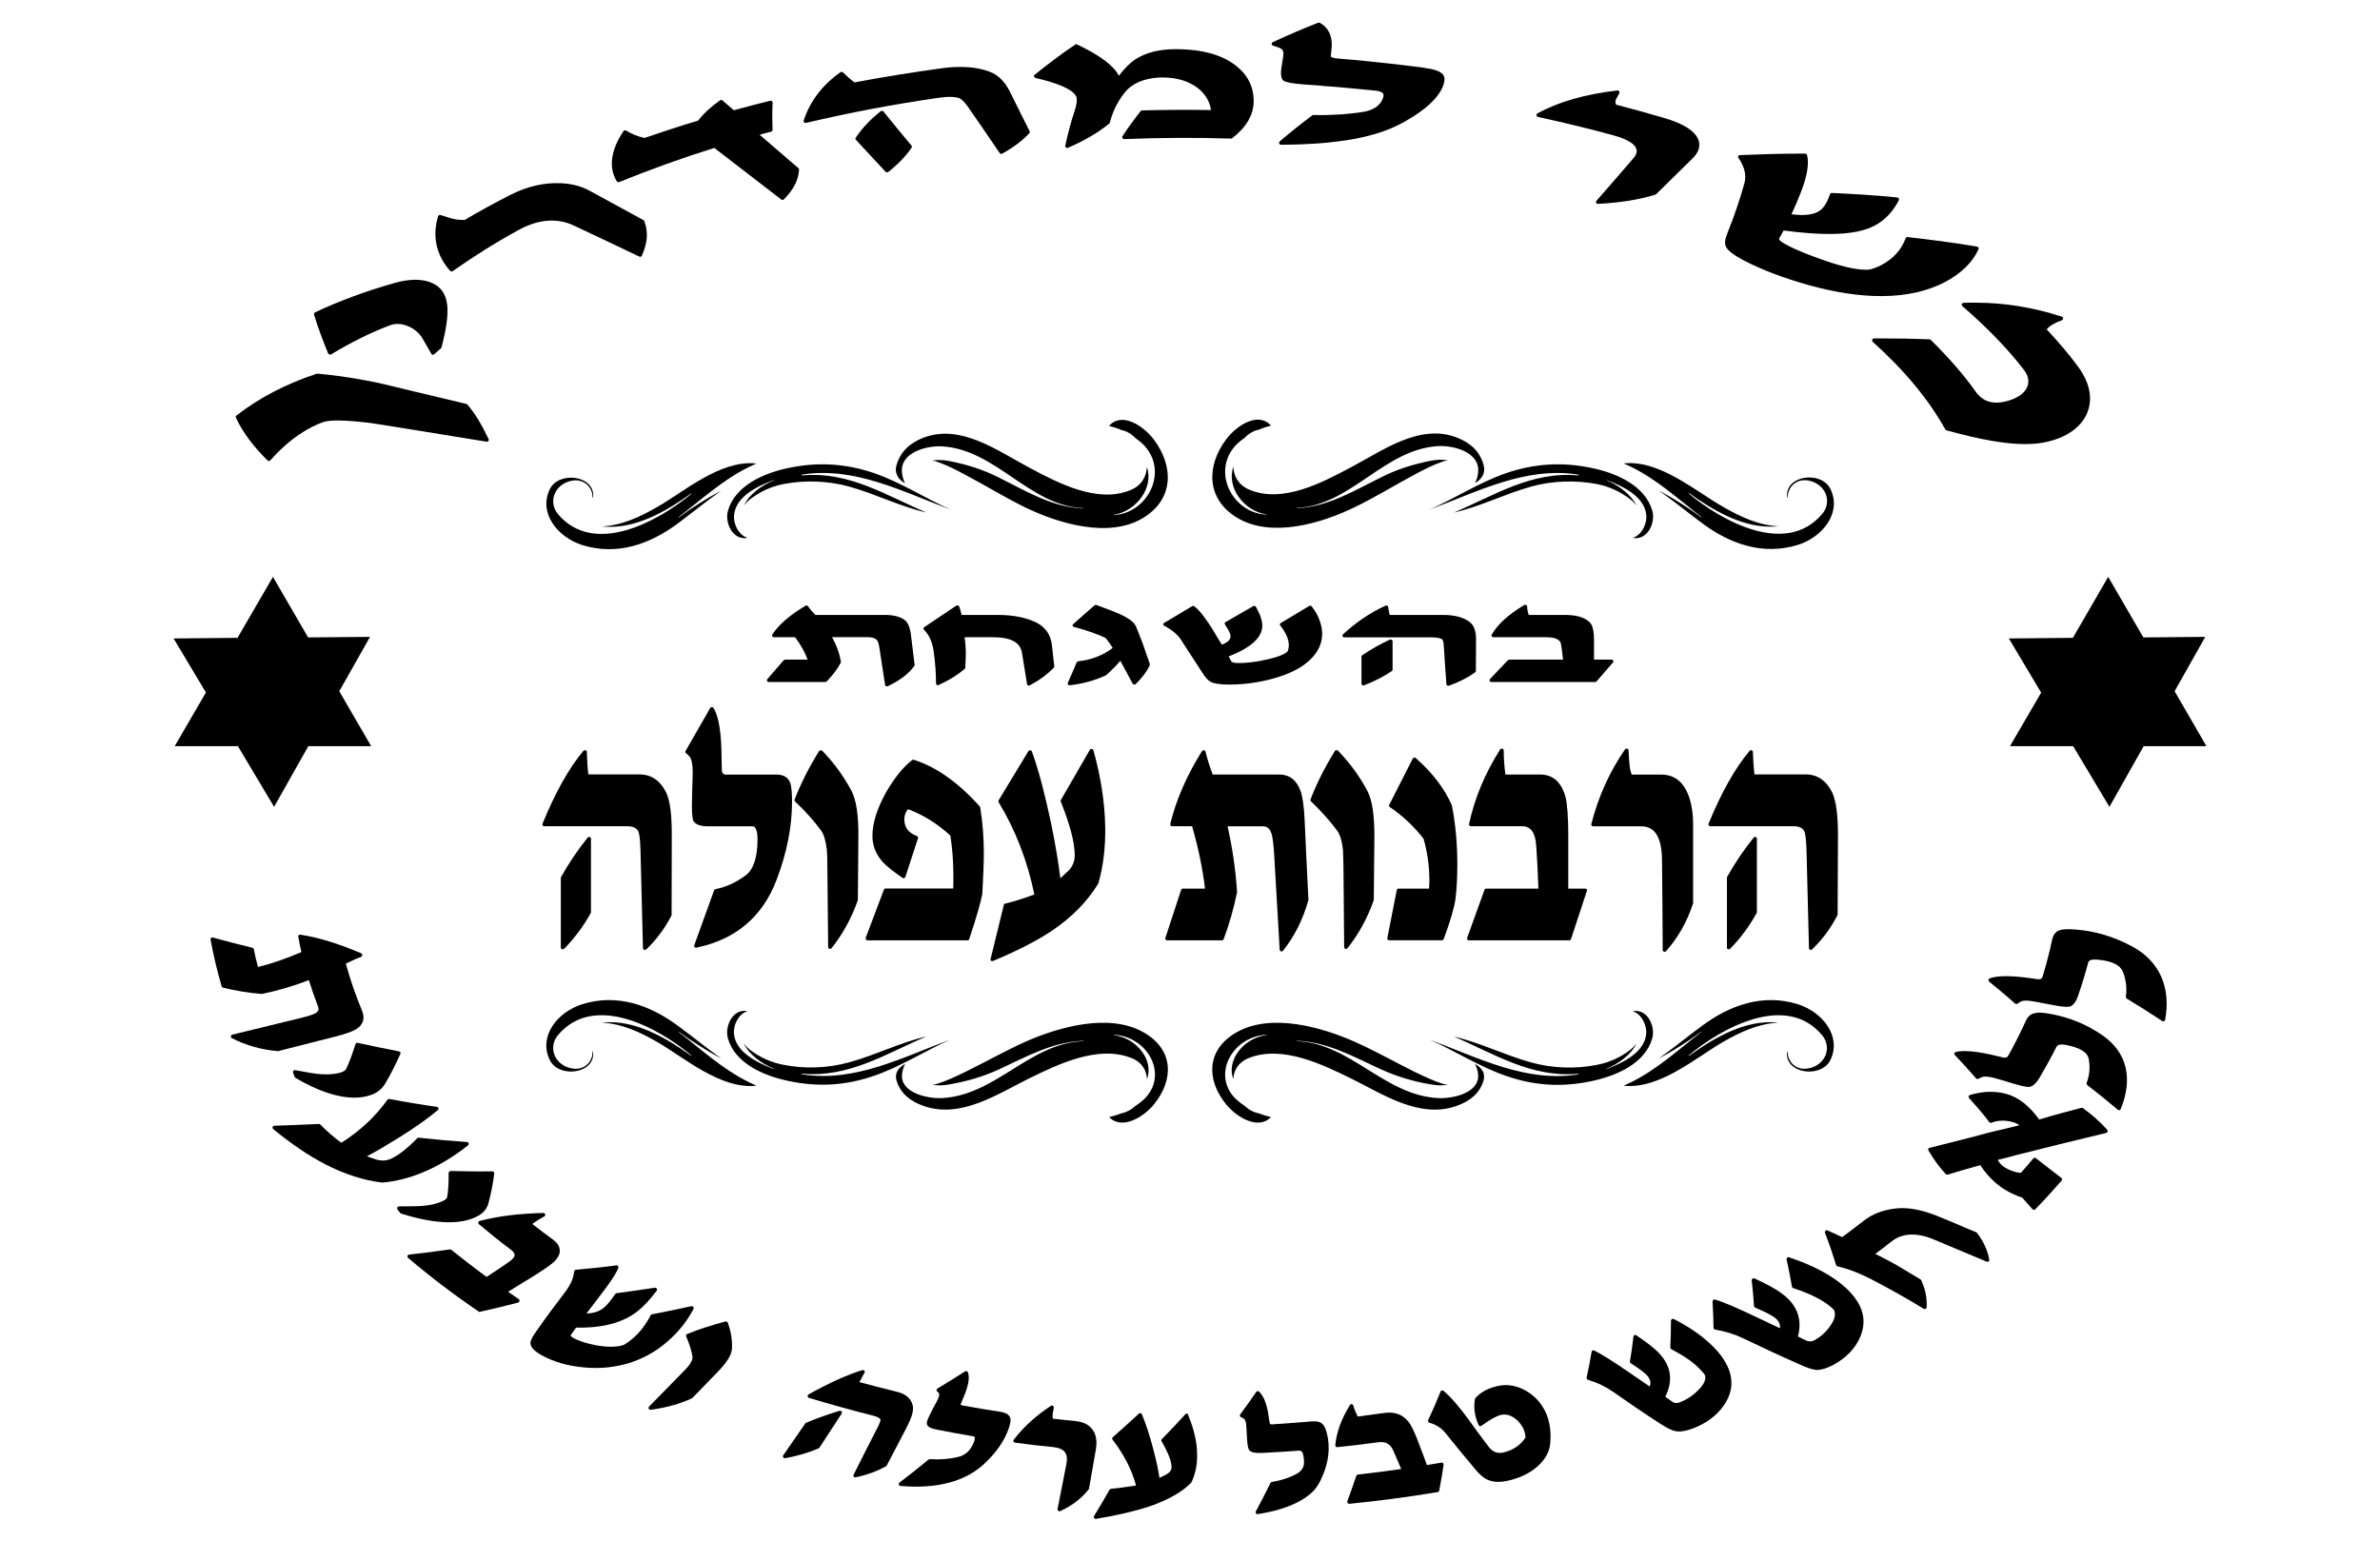 <?xml version="1.0" encoding="utf-8"?>
<!-- Generator: Adobe Illustrator 24.3.0, SVG Export Plug-In . SVG Version: 6.00 Build 0)  -->
<svg version="1.1" id="Layer_1" xmlns="http://www.w3.org/2000/svg" xmlns:xlink="http://www.w3.org/1999/xlink" x="0px" y="0px"
	 viewBox="0 0 270.92 175.49" style="enable-background:new 0 0 270.92 175.49;" xml:space="preserve">
<g>
	<g>
		<g>
			<path d="M51.41,30.91c0.04,0,0.07-0.02,0.12-0.04c2.33-1.64,4.84-3.23,7.48-4.67c2.26-1.25,4.43-1.43,6.36-0.5
				c2.48,1.16,4.94,2.34,7.4,3.51c0.06,0.03,0.12,0.03,0.18,0.02c0.05-0.02,0.08-0.07,0.11-0.12c0.66-1.43,0.75-2.72,0.28-3.95
				c-0.01-0.05-0.05-0.07-0.09-0.1l-6.07-3.31c-0.95-0.53-2.08-0.84-3.34-0.89c-1.9-0.09-3.85,0.36-5.77,1.34
				c-1.76,0.9-3.5,1.85-5.17,2.84c-0.49,0.01-0.96-0.04-1.39-0.14c-0.13-0.04-0.51-0.14-1.36-0.42c-0.06-0.02-0.12-0.01-0.17,0.02
				c-0.06,0.03-0.09,0.07-0.11,0.12c-0.69,2.29-0.21,4.43,1.37,6.22C51.28,30.89,51.34,30.91,51.41,30.91z"/>
		</g>
		<g>
			<path d="M70.48,20.73c3.48-1.41,7.12-2.73,10.83-3.89c2.54,1.96,5.09,3.93,7.63,5.88c0.03,0.03,0.08,0.04,0.14,0.04
				c0.05,0,0.1-0.01,0.14-0.05c1.08-1.08,1.66-2.17,1.74-3.38c0.01-0.07-0.01-0.11-0.06-0.17l-4.43-3.82
				c0.43-0.12,0.88-0.24,1.3-0.35c0.11-0.03,0.18-0.12,0.17-0.22c-0.04-1.04-0.05-2.07,0.01-3.09c0-0.06-0.03-0.13-0.08-0.16
				c-0.05-0.05-0.12-0.06-0.19-0.05c-1.25,0.31-2.61,0.66-4.14,1.08c-0.28-0.24-0.55-0.47-0.83-0.71l-0.46-0.4
				c-0.08-0.07-0.18-0.08-0.27-0.03c-1.01,0.72-1.86,1.48-2.51,2.32c-1.99,0.59-4.03,1.27-6.11,1.98c-0.71-0.16-1.42-0.43-2.11-0.85
				c-0.1-0.05-0.23-0.02-0.29,0.09c-1.43,2.13-1.71,4.15-0.75,5.69C70.27,20.74,70.39,20.76,70.48,20.73z"/>
		</g>
		<g>
			<path d="M30.46,52.43c0.05,0.03,0.1,0.05,0.14,0.05c0.02,0,0.02,0,0.02,0c0.06,0,0.11-0.03,0.15-0.06
				c2.35-2.67,4.57-3.85,6.01-4.36c0.78-0.28,2.6-0.24,5.48,0.11c0.39,0.07,1.58,0.25,3.53,0.56c3.2,0.53,6.4,1.04,9.6,1.56
				c0.07,0.02,0.16-0.03,0.2-0.08c0.06-0.06,0.06-0.15,0.03-0.22c-0.83-1.73-1.59-2.98-2.42-3.93c-0.03-0.04-0.07-0.07-0.11-0.07
				c-2.18-0.52-4.34-1.03-6.49-1.55c-2.19-0.54-3.76-0.92-4.82-1.1c-2.03-0.39-3.89-0.64-5.65-0.8c-0.02,0-0.05,0-0.08,0.01
				c-3.48,1.15-6.54,2.74-9.14,4.76c-0.07,0.07-0.1,0.16-0.05,0.26C27.64,49.24,28.83,50.82,30.46,52.43z"/>
		</g>
		<g>
			<path d="M100.57,12.7c-0.07-0.09-0.22-0.1-0.3-0.05c-1.16,0.91-2.12,1.92-2.86,3.03c-0.05,0.07-0.04,0.2,0.04,0.26l0.26,0.28
				c1.02,1.11,2.07,2.23,3.1,3.34c0.04,0.05,0.1,0.06,0.16,0.06s0.1-0.02,0.14-0.04c1.07-0.84,1.97-1.76,2.65-2.75
				c0.06-0.08,0.05-0.18,0-0.25C102.68,15.3,101.62,13.99,100.57,12.7z"/>
		</g>
		<g>
			<path d="M37.51,40.36c0.05,0.03,0.12,0.03,0.18-0.01c2.24-1.36,4.47-2.47,6.64-3.29c0.53-0.21,1.08-0.23,1.62-0.09
				c0.87,0.23,1.53,0.69,2.04,1.39c0.08,0.12,0.25,0.42,0.5,0.85c0.16,0.29,0.36,0.64,0.61,1.07c0.02,0.05,0.08,0.09,0.14,0.11
				c0.01,0,0.03,0,0.05,0c0.05,0,0.09-0.03,0.14-0.06c0.22-0.19,0.43-0.38,0.66-0.58l0.1-0.08c0.04-0.02,0.06-0.08,0.07-0.12
				c1.03-3.99,1.15-6.63-1.47-7.48c-1.01-0.33-2.31-0.28-3.78,0.12c-3.32,0.94-6.3,2.03-9.14,3.37c-0.1,0.06-0.14,0.16-0.12,0.26
				c0.46,1.57,1.07,3.1,1.6,4.41C37.39,40.3,37.45,40.35,37.51,40.36z"/>
		</g>
		<g>
			<path d="M144.9,5.19c0.66,0.21,0.88,0.31,0.94,0.36c0.12,0.09,0.29,0.24,0.25,0.65c-0.01,0.16-0.05,0.45-0.13,0.91
				c-0.08,0.48-0.13,0.81-0.14,0.99c-0.01,0.39-0.01,0.89,0.31,1.1c0.33,0.19,1.08,0.33,2.5,0.43c0.53,0.04,1.07,0.07,1.62,0.11
				l0.41,0.05c0.89,0.06,1.79,0.13,2.81,0.23c1.05,0.11,2.13,0.21,3.19,0.31c0.4,0.05,0.67,0.16,0.77,0.31
				c0.07,0.09,0.07,0.23,0.04,0.4c-0.29,0.98-1.15,1.57-2.57,1.74l-0.24,0.04c-0.63,0.07-1.29,0.16-1.91,0.2
				c-1.17,0.07-2.18,0.11-3.25,0.07c-0.05,0-0.1,0.02-0.13,0.05c-1.26,0.95-2.51,1.94-3.7,2.96c-0.06,0.05-0.08,0.15-0.05,0.24
				c0.02,0.07,0.11,0.14,0.19,0.14h0.01c1.6-0.01,2.76-0.06,3.92-0.13c0.77-0.04,1.53-0.12,2.48-0.24c3.09-0.36,5.67-1.11,7.66-2.25
				c2.39-1.35,3.82-2.67,4.38-4.05c0.23-0.61,0.22-1.07-0.02-1.35c-0.3-0.35-1.01-0.59-2.19-0.75c-2.53-0.34-5.11-0.62-7.92-0.89
				c-0.64-0.05-1.24-0.1-1.77-0.15c-0.63-0.05-0.83-0.16-0.88-0.24l0.06-0.56c0.06-0.4,0.07-0.76,0.05-1.07
				c-0.08-1.02-0.54-1.76-1.37-2.21c-0.05-0.02-0.11-0.02-0.18,0c-1.72,0.67-3.36,1.39-5.16,2.21c-0.07,0.03-0.12,0.11-0.12,0.21
				C144.75,5.1,144.81,5.16,144.9,5.19z"/>
		</g>
		<g>
			<path d="M91.76,13.99c4.92-1.16,9.97-2.12,14.98-2.84c1.17-0.18,2-0.14,2.47,0.03c0.18,0.09,0.49,0.3,0.95,0.95
				c1.08,1.56,2.24,3.23,3.64,5.3c0.04,0.06,0.11,0.1,0.18,0.1c0.03,0,0.07-0.02,0.1-0.03c1.31-0.74,2.35-1.52,3.09-2.34
				c0.06-0.07,0.07-0.15,0.02-0.25c-0.74-1.47-1.48-2.94-2.21-4.43c-0.59-1.2-1.36-1.96-2.36-2.33c-1.44-0.54-3.26-0.66-5.34-0.39
				c-3.33,0.46-6.7,1-10.02,1.62c-0.42-0.31-0.84-0.69-1.29-1.13c-0.07-0.08-0.21-0.09-0.29-0.03c-2.04,1.42-3.46,3.28-4.2,5.51
				c-0.02,0.07,0,0.14,0.05,0.2C91.59,13.99,91.69,14,91.76,13.99z"/>
		</g>
		<g>
			<path d="M223.52,34.48c-0.07,0-0.17,0.05-0.2,0.13c-0.03,0.09,0,0.18,0.06,0.24c2.85,2.48,5.11,4.81,6.93,7.16
				c0.63,0.79,0.75,1.54,0.36,2.23c-0.34,0.61-1.02,1.06-1.99,1.36c-1.71,0.52-2.93,0.2-3.8-1.03c-1.32-1.87-2.99-3.79-5.09-5.87
				c-0.05-0.03-0.1-0.07-0.15-0.07c-1.66-0.07-3.44-0.1-5.63-0.1h-0.69c-0.08,0-0.17,0.05-0.2,0.14c-0.03,0.08-0.01,0.17,0.06,0.25
				c3.66,3.29,6.36,6.57,8.26,9.97c0.02,0.06,0.07,0.08,0.12,0.1c3.86,1.07,6.71,1.57,8.95,1.57c1.01,0,1.89-0.09,2.69-0.3
				c2.01-0.5,3.41-1.46,4.19-2.83c0.91-1.7,0.63-3.66-0.82-5.66c-0.98-1.34-2.13-2.7-3.59-4.27c0.3-0.38,0.89-0.74,1.73-1.04
				c0.08-0.05,0.14-0.11,0.14-0.21c-0.01-0.09-0.07-0.17-0.16-0.2c-3.21-1.05-6.52-1.59-9.82-1.59
				C224.41,34.46,223.96,34.46,223.52,34.48z"/>
		</g>
		<g>
			<path d="M198.56,29.68c2.09,1.08,4.53,2,7.47,2.82c2.92,0.8,5.63,1.21,8.05,1.21h0.21c2.74-0.02,5.1-0.56,7.02-1.55
				c1.89-0.98,3.2-2.24,3.91-3.78c0.03-0.05,0.02-0.13-0.01-0.19c-0.03-0.07-0.08-0.1-0.14-0.11c-2.72-0.47-5.52-0.81-7.91-1.09
				c-0.11-0.01-0.2,0.05-0.24,0.14c-0.48,1.32-1.42,2.34-2.76,3.05c-0.52,0.26-0.99,0.44-1.4,0.52c-1.13,0.08-2.74-0.24-4.94-1
				c-2-0.69-3.45-1.27-4.58-1.9c-0.52-0.27-0.78-0.51-0.71-0.66l0.2-0.35c0.1-0.19,0.21-0.36,0.3-0.55c2.03,0.27,3.74,0.4,5.22,0.4
				c2.43,0,4.21-0.36,5.46-1.13c1-0.61,1.82-1.51,2.44-2.71c0.02-0.05,0.02-0.13,0-0.2c-0.05-0.06-0.11-0.1-0.18-0.12
				c-2.58-0.26-5.21-0.41-7.44-0.51c-0.11-0.01-0.19,0.06-0.22,0.15c-0.31,0.92-0.72,1.58-1.19,1.88c-0.65,0.45-1.71,0.59-3.19,0.39
				c0.35-0.73,0.69-1.54,1.01-2.36c0.77-1.92,1.02-3.39,0.76-4.39c-0.04-0.09-0.12-0.15-0.21-0.15h-0.66c-2.27,0-4.5,0.08-6.78,0.17
				c-0.07,0-0.14,0.05-0.18,0.11c-0.04,0.07-0.04,0.16,0.03,0.22c0.68,0.98,0.91,1.93,0.68,2.83c-0.47,1.72-1.07,3.52-1.86,5.5
				c-0.35,0.85-0.43,1.35-0.29,1.68C196.6,28.48,197.28,29.01,198.56,29.68z"/>
		</g>
		<g>
			<path d="M175.09,13.32c3.17,0.69,5.99,1.38,8.61,2.1c1.5,0.42,2.4,0.95,2.57,1.54c0.11,0.34-0.02,0.73-0.41,1.14
				c-1.37,1.6-2.74,3.17-4.13,4.76c-0.06,0.06-0.08,0.15-0.04,0.23c0.04,0.08,0.11,0.12,0.19,0.12h0.01
				c2.46-0.12,4.68-0.47,6.54-1.05c0.03-0.01,0.07-0.03,0.09-0.05c1.37-1.35,2.75-2.69,4.12-4.05c0.71-0.67,0.94-1.39,0.71-2.1
				c-0.36-1-1.64-1.85-3.76-2.48c-1.78-0.53-3.62-1.04-5.64-1.57c-0.07-0.17-0.08-0.34-0.04-0.52c0.04-0.06,0.12-0.25,0.41-0.76
				c0.04-0.08,0.04-0.15-0.01-0.23c-0.04-0.08-0.12-0.1-0.21-0.1c-3.6,0.41-6.67,1.28-9.09,2.61c-0.08,0.06-0.13,0.13-0.12,0.22
				C174.93,13.22,175,13.3,175.09,13.32z"/>
		</g>
		<g>
			<path d="M117.88,8.88c3.8,0.87,4.51,1.77,4.64,2.14c0.11,0.31,0.06,0.84-0.17,1.53c-0.4,1.2-0.76,2.51-1.09,4.04
				c-0.01,0.07,0.01,0.16,0.07,0.2c0.05,0.04,0.1,0.05,0.14,0.05c0.02,0,0.06,0,0.08-0.01c1.83-0.78,3.4-1.69,4.7-2.74
				c0.03-0.04,0.06-0.07,0.08-0.11c0.23-0.91,0.58-1.76,1.05-2.51c0.48-0.81,0.98-1.38,1.48-1.7c0.88-0.61,1.99-0.91,3.35-0.95h0.08
				c1.81,0,3.24,0.48,4.28,1.39c0.72,0.66,1.16,1.43,1.28,2.32c-2.6-0.04-5.23-0.03-7.84,0.04c-0.06,0-0.12,0.04-0.16,0.07
				c-0.67,0.85-1.34,1.75-2.07,2.86c-0.05,0.06-0.05,0.15,0,0.23c0.03,0.07,0.1,0.11,0.18,0.11c4.14-0.17,8.22-0.19,12.17-0.06
				c0.06,0,0.11-0.02,0.14-0.05c1.62-1.25,2.42-2.64,2.44-4.21c0.01-1.54-0.6-2.86-1.82-3.88c-1.59-1.35-3.95-2.04-7.05-2.04h-0.12
				c-1.8,0.01-3.31,0.4-4.51,1.17c-0.55,0.37-1.18,0.99-1.85,1.86c-0.53-1.11-2.15-2.34-4.76-3.57c-0.07-0.03-0.14-0.03-0.22,0.03
				c-1.7,1.13-3.27,2.36-4.6,3.42c-0.07,0.04-0.1,0.12-0.08,0.22C117.75,8.8,117.81,8.85,117.88,8.88z"/>
		</g>
		<g>
			<polygon points="27.08,84.95 31.2,91.86 35.1,84.95 42.25,84.95 38.62,78.7 42.12,72.51 35.07,72.57 31.07,65.68 27.04,72.62 
				19.76,72.69 23.44,78.84 19.89,84.95 			"/>
		</g>
		<g>
			<polygon points="235.96,72.62 228.67,72.69 232.35,78.86 228.8,84.95 235.99,84.95 240.12,91.86 244.02,84.95 251.16,84.95 
				247.54,78.7 251.03,72.51 243.98,72.57 239.98,65.68 			"/>
		</g>
		<g>
			<path d="M78.95,149.02c0.03-0.08,0.02-0.15-0.04-0.23c-0.05-0.06-0.13-0.1-0.2-0.08c-1.49,0.33-3,0.65-4.49,0.93
				c-0.07,0-0.13,0.06-0.15,0.1c-0.59,1.14-1.29,2.03-2.14,2.73c-0.32,0.28-0.65,0.49-0.92,0.65c-0.4,0.14-0.89,0.21-1.45,0.21l0,0
				c-0.47,0-1.03-0.05-1.61-0.15c-1.11-0.2-2.02-0.48-2.7-0.86c-0.25-0.14-0.29-0.24-0.29-0.26c-0.01-0.01-0.01-0.03,0.04-0.11
				l0.58-0.8c3.03,0.07,5.39-0.57,7.03-1.89c0.66-0.52,1.37-1.28,2.15-2.32c0.05-0.06,0.05-0.16,0-0.23
				c-0.04-0.06-0.12-0.12-0.22-0.1c-1.46,0.22-2.91,0.44-4.34,0.62c-0.06,0-0.12,0.04-0.16,0.09c-0.56,0.82-1.02,1.36-1.37,1.62
				c-0.5,0.39-1.16,0.59-1.91,0.6c0.44-0.59,0.9-1.19,1.36-1.78c1.28-1.65,1.98-2.69,2.26-3.39c0.03-0.08,0.03-0.15-0.04-0.21
				c-0.04-0.07-0.12-0.11-0.19-0.09c-1.58,0.21-3.08,0.36-4.59,0.49c-0.11,0.01-0.19,0.1-0.21,0.2c-0.07,0.77-0.4,1.5-0.95,2.25
				c-1.24,1.61-2.33,3.09-3.34,4.54c-0.63,0.87-0.69,1.21-0.68,1.4c0.03,0.44,0.43,0.87,1.24,1.33c1.38,0.77,3.03,1.25,4.92,1.41
				c0.41,0.03,0.83,0.06,1.23,0.06c1.48,0,2.91-0.24,4.22-0.69c1.65-0.58,3.1-1.47,4.35-2.65
				C77.41,151.42,78.29,150.28,78.95,149.02z"/>
		</g>
		<g>
			<path d="M82.58,150.45c-1.6,0.44-3.07,0.9-4.35,1.43c-0.06,0.02-0.1,0.05-0.13,0.1c-0.01,0.06-0.01,0.11,0,0.17
				c0.38,0.85,0.61,1.61,0.73,2.32c0.03,0.25-0.11,0.6-0.42,1c-0.13,0.18-0.4,0.47-0.78,0.85c-1.1,1.13-2.21,2.27-3.32,3.39
				l-0.43,0.44c-0.06,0.06-0.07,0.16-0.03,0.25c0.03,0.08,0.12,0.11,0.19,0.11c0.02,0,0.03,0,0.03,0c1.73-0.23,3.28-0.66,4.68-1.3
				c0.02-0.01,0.04-0.02,0.06-0.04l2.91-3c1.07-1.1,1.57-1.95,1.6-2.62c0.05-0.97-0.11-1.94-0.46-2.95
				C82.81,150.49,82.67,150.43,82.58,150.45z"/>
		</g>
		<g>
			<path d="M113.95,160.75c-1.37-0.2-2.81-0.45-4.41-0.74c-0.14-0.03-0.18-0.06-0.19-0.07c0-0.01,0-0.04-0.01-0.02l0.25-0.61
				c0.65-1.46,0.83-2.48,0.58-3.09c-0.02-0.06-0.07-0.09-0.13-0.11c-0.06-0.02-0.13,0-0.18,0.02c-0.98,0.64-2.01,1.28-3.14,1.95
				c-0.06,0.03-0.1,0.1-0.11,0.15c0,0.06,0.02,0.13,0.06,0.18c0.22,0.19,0.24,0.27,0.24,0.3c0.01,0.07,0.01,0.26-0.18,0.66
				c-0.08,0.16-0.23,0.47-0.46,0.86c-0.21,0.41-0.37,0.74-0.47,0.94c-0.31,0.64-0.34,0.86-0.27,1.02c0.09,0.28,0.5,0.47,1.23,0.6
				c1.32,0.26,2.62,0.5,3.99,0.73c0.14,0.02,0.18,0.08,0.19,0.09c0.02,0.05,0.06,0.2-0.06,0.53c-0.37,0.97-0.96,1.55-1.83,1.74
				c-1.05,0.25-2.12,0.32-3.17,0.25c-0.05,0-0.11,0.01-0.16,0.03c-1.09,0.9-2.21,1.79-3.33,2.64c-0.07,0.05-0.1,0.14-0.07,0.23
				c0.02,0.09,0.1,0.15,0.18,0.15c0.61,0.05,1.19,0.08,1.76,0.08c3.26,0,5.84-0.85,7.67-2.5c1.43-1.3,2.4-2.69,2.9-4.14
				c0.19-0.58,0.25-0.95,0.17-1.19C114.88,161.08,114.54,160.86,113.95,160.75z"/>
		</g>
		<g>
			<path d="M103.9,160.02c-0.19-0.79-0.79-1.32-1.8-1.56c-1.47-0.36-2.86-0.73-4.27-1.1c0.17-0.33,0.36-0.69,0.58-1.07
				c0.05-0.08,0.04-0.16-0.02-0.23c-0.05-0.07-0.14-0.09-0.23-0.07c-1.74,0.54-3.74,1.44-6.11,2.76c-0.07,0.03-0.12,0.11-0.11,0.2
				c0,0.09,0.06,0.17,0.14,0.2c2.38,0.72,4.85,1.41,7.36,2.04c0.48,0.12,0.77,0.29,0.79,0.46c0,0.05-0.02,0.28-0.39,0.98
				c-0.9,1.75-1.79,3.5-2.67,5.27c-0.05,0.08-0.03,0.16,0.01,0.23c0.05,0.04,0.11,0.07,0.17,0.07c0.02,0,0.04,0,0.05,0
				c1.3-0.28,2.47-0.7,3.46-1.27c0.04-0.01,0.06-0.06,0.08-0.08c0.76-1.43,1.5-2.87,2.25-4.31
				C103.79,161.4,104.03,160.59,103.9,160.02z"/>
		</g>
		<g>
			<path d="M95.54,160.63c-1.28,0.39-2.57,0.85-3.77,1.35c-0.04,0.01-0.07,0.04-0.1,0.08l-2.51,3.63c-0.05,0.07-0.05,0.17,0,0.23
				c0.03,0.08,0.09,0.1,0.18,0.1c0.01,0,0.02,0,0.04,0c1.36-0.25,2.65-0.61,3.84-1.14c0.04-0.01,0.06-0.05,0.08-0.09l2.51-3.85
				c0.05-0.08,0.05-0.18-0.02-0.25C95.73,160.63,95.64,160.6,95.54,160.63z"/>
		</g>
		<g>
			<path d="M54.19,138.55c0.74-0.34,1.2-0.85,1.39-1.49c0.3-1.09,0.53-2.23,0.68-3.46c0.02-0.05,0-0.12-0.05-0.16
				c-0.04-0.05-0.1-0.08-0.16-0.08h-0.01c-1.56,0.03-3.17,0-4.74-0.04c-0.06,0.02-0.12,0.03-0.16,0.08
				c-0.04,0.04-0.07,0.09-0.07,0.15c0.01,1.25-0.05,2.09-0.17,2.74c-0.02,0.16-0.23,0.34-0.58,0.49c-0.61,0.28-1.43,0.47-2.42,0.53
				c-0.3,0.02-1.18,0.04-2.48,0.04c-0.08,0.02-0.16,0.06-0.19,0.13c-0.04,0.06-0.03,0.15,0.01,0.22c0.06,0.06,0.12,0.14,0.17,0.21
				c0.05,0.06,0.1,0.12,0.16,0.2c0.02,0.04,0.06,0.06,0.11,0.07c2.06,0.64,3.88,0.98,5.44,0.98
				C52.34,139.16,53.37,138.95,54.19,138.55z"/>
		</g>
		<g>
			<path d="M31.69,119.67c0.01,0,0.04,0,0.06-0.02c2.15-0.55,4.29-1.1,6.45-1.64c1.12-0.28,1.9-0.57,2.33-0.82
				c0.81-0.51,1.04-1.21,0.69-2.09c-0.72-1.76-1.36-3.56-1.85-5.38c0.58-0.3,1.17-0.57,1.74-0.78c0.07-0.03,0.13-0.11,0.13-0.2
				c0-0.1-0.05-0.16-0.13-0.21c-2.62-1.11-4.88-1.81-6.91-2.11c-0.08-0.02-0.14,0-0.19,0.05c-0.05,0.05-0.07,0.12-0.06,0.18
				c0.11,0.62,0.24,1.21,0.36,1.75c-1.77,0.75-3.38,1.32-4.94,1.69c-0.17-0.6-0.33-1.25-0.48-2.02c-0.02-0.08-0.08-0.14-0.17-0.17
				c-1.42-0.34-2.89-0.72-4.49-1.16c-0.07-0.03-0.14,0-0.2,0.05c-0.05,0.05-0.07,0.12-0.06,0.2c0.32,1.75,0.75,3.55,1.26,5.31
				c0.02,0.07,0.08,0.12,0.16,0.15c1.47,0.36,2.93,0.6,4.38,0.71c0.03,0,0.05,0,0.07,0c1.75-0.36,3.56-0.89,5.32-1.57
				c0.31,1,0.66,2.01,1.05,3.02c0.12,0.34,0.03,0.56-0.32,0.76c-0.27,0.15-0.89,0.35-1.85,0.58c-2.22,0.53-4.64,1.12-7.6,1.85
				c-0.08,0.03-0.14,0.09-0.16,0.2c-0.01,0.08,0.04,0.17,0.12,0.2c1.61,0.83,3.4,1.33,5.29,1.48H31.69z"/>
		</g>
		<g>
			<path d="M57.84,147.07c0.93-0.57,1.85-1.15,2.79-1.71l0.37-0.24c1.19-0.75,1.93-1.27,2.27-1.67c0.35-0.42,0.5-0.81,0.44-1.2
				c-0.05-0.42-0.31-0.79-0.81-1.16c-0.74-0.53-1.49-1.09-2.31-1.74c0.46-0.33,0.91-0.62,1.36-0.85c0.1-0.05,0.13-0.16,0.11-0.24
				c-0.02-0.1-0.11-0.16-0.22-0.16c-2.75,0.07-5.12,0.35-7.24,0.91c-0.08,0.01-0.13,0.08-0.16,0.15c-0.01,0.08,0.01,0.16,0.07,0.21
				c1.13,0.95,2.33,1.94,3.67,2.93c0.26,0.21,0.4,0.4,0.4,0.58c0,0.22-0.21,0.47-0.58,0.75c-0.62,0.44-1.5,1.02-2.61,1.75
				c-1.37-1-2.71-2.04-4.01-3.08c-0.04-0.04-0.1-0.05-0.17-0.05c-1.63,0.24-3.26,0.44-4.64,0.59c-0.1,0.01-0.16,0.07-0.18,0.15
				c-0.03,0.07,0,0.17,0.06,0.22c2.51,2.14,5.21,4.19,8.02,6.1c0.04,0.04,0.08,0.05,0.13,0.05c0.01,0,0.02,0,0.05-0.01
				c1.57-0.35,2.99-0.7,4.34-1.05c0.07-0.03,0.13-0.09,0.14-0.18c0.03-0.07-0.01-0.16-0.08-0.21
				C58.65,147.64,58.26,147.35,57.84,147.07z"/>
		</g>
		<g>
			<path d="M45.4,119.7c-1.58-0.3-3.15-0.63-4.68-0.97c-0.12-0.02-0.21,0.04-0.25,0.14c-0.41,1.28-0.75,2.19-1.08,2.86
				c-0.1,0.17-0.36,0.32-0.77,0.43c-0.72,0.17-1.59,0.21-2.57,0.1c-0.29-0.04-1.17-0.17-2.45-0.42c-0.07-0.02-0.14,0.02-0.2,0.07
				c-0.05,0.06-0.06,0.13-0.04,0.21c0.06,0.16,0.12,0.33,0.17,0.47c0.03,0.06,0.05,0.11,0.1,0.13c2.52,1.48,4.77,2.25,6.71,2.25
				c0.58,0,1.12-0.07,1.61-0.22c0.84-0.22,1.44-0.67,1.83-1.27c0.64-1.06,1.22-2.2,1.8-3.5c0.02-0.07,0.01-0.13-0.01-0.18
				C45.52,119.76,45.46,119.71,45.4,119.7z"/>
		</g>
		<g>
			<path d="M53.28,130.4c0.06-0.05,0.1-0.14,0.06-0.23c-0.02-0.09-0.09-0.15-0.19-0.15c-1.69-0.11-3.48-0.27-5.47-0.49
				c-0.07-0.01-0.14,0.01-0.18,0.06c-1.27,1.29-2.32,2.1-3.23,2.43c-0.41,0.15-0.91,0.15-1.44,0c-0.36-0.1-0.71-0.25-1.06-0.38
				c0.96-0.49,2.11-1.17,3.48-2.02c1.92-1.19,3.46-2.28,4.58-3.22c0.07-0.06,0.11-0.14,0.07-0.22c-0.02-0.09-0.08-0.14-0.17-0.16
				c-1.77-0.25-3.58-0.55-5.41-0.9c-0.08-0.01-0.17,0.02-0.22,0.1c-1.42,1.96-3.14,3.56-5.25,4.89c-0.92-0.69-1.71-1.38-2.39-2.08
				c-0.05-0.05-0.11-0.06-0.17-0.06c-1.69,0.08-3.39,0.14-5.06,0.2c-0.09,0-0.17,0.06-0.19,0.14c-0.04,0.08,0,0.17,0.06,0.24
				c2.01,1.65,3.99,3,5.89,3.99c2.24,1.15,4.41,1.85,6.51,2.1c0.01,0,0.02,0,0.04,0h0.01c1.55-0.14,3.11-0.54,4.62-1.18
				C49.89,132.75,51.56,131.75,53.28,130.4z"/>
		</g>
		<g>
			<path d="M124.57,163.11c-0.38-0.78-1.1-1.22-2.17-1.32c-0.85-0.09-1.7-0.16-2.55-0.27c-0.03-0.13-0.05-0.29-0.03-0.47
				c0.01-0.1,0.07-0.45,0.14-0.77c0.01-0.09-0.03-0.16-0.1-0.21c-0.07-0.07-0.17-0.07-0.25,0c-1.69,1.11-3.1,2.4-4.21,3.84
				c-0.05,0.05-0.06,0.14-0.04,0.21c0.04,0.06,0.1,0.11,0.18,0.13c1.44,0.2,2.92,0.37,4.4,0.51c0.6,0.07,1.04,0.26,1.28,0.57
				c0.23,0.32,0.29,0.8,0.16,1.41c-0.28,1.42-0.55,2.83-0.83,4.23l-0.17,0.84c-0.01,0.08,0.02,0.15,0.09,0.2
				c0.04,0.04,0.08,0.06,0.13,0.06c0.03,0,0.06,0,0.1-0.03c1.36-0.63,2.44-1.46,3.23-2.48c0.02-0.03,0.04-0.06,0.04-0.1l0.78-4.46
				C124.87,164.27,124.82,163.65,124.57,163.11z"/>
		</g>
		<g>
			<path d="M237.11,126.17c-0.06-0.04-0.12-0.06-0.18-0.04c-1.44,0.38-3.02,0.79-4.81,1.33c-1.06-1.5-2.32-2.51-3.67-2.9
				c-1.31-0.37-2.72-0.34-4.21,0.11c-0.07,0.02-0.13,0.08-0.14,0.14c-0.02,0.08,0,0.16,0.05,0.22c1.5,1.64,2.11,2.49,2.27,2.7
				c0.05,0.1,0.16,0.12,0.24,0.1c0.84-0.31,1.71-0.32,2.57-0.04c0.24,0.07,0.46,0.18,0.65,0.32c-0.77,0.18-1.42,0.34-1.92,0.47
				c-0.63,0.14-1.08,0.25-1.33,0.31c-1.72,0.47-3.23,0.85-4.51,1.17c-0.94,0.23-1.77,0.45-2.48,0.63c-0.06,0.02-0.12,0.06-0.13,0.12
				c-0.04,0.05-0.02,0.13,0.01,0.18c0.59,1.01,1.25,1.9,1.97,2.68c0.06,0.06,0.15,0.08,0.24,0.06c1.11-0.35,2.37-0.7,3.69-1.07
				c1.08,1.64,2.42,2.76,4.05,3.42c0.31,0.13,0.54,0.23,0.72,0.27l0.19,0.22c0.34,0.37,0.67,0.74,0.98,1.1
				c0.05,0.05,0.11,0.08,0.17,0.08h0.01c0.06,0,0.11-0.03,0.14-0.07c1.04-1.06,2.03-2.16,2.99-3.25c0.04-0.06,0.06-0.11,0.06-0.18
				c-0.01-0.05-0.05-0.1-0.08-0.14c-0.89-0.7-1.84-1.43-2.91-2.25c-0.1-0.07-0.23-0.06-0.3,0.05c-0.4,0.48-0.85,1-1.41,1.63
				c-0.34-0.04-0.66-0.1-0.96-0.22c-0.81-0.28-1.36-0.69-1.67-1.26l1.05-0.26c0.74-0.21,1.29-0.35,1.67-0.44
				c2.71-0.69,5.66-1.42,9.63-2.37c0.07-0.03,0.12-0.08,0.16-0.15c0.02-0.07,0.01-0.15-0.05-0.22
				C239.07,127.73,238.14,126.91,237.11,126.17z"/>
		</g>
		<g>
			<path d="M135.13,160.94c-0.07,0-0.14,0.01-0.2,0.08c-0.9,0.98-1.79,1.94-2.67,2.82c-0.07,0.07-0.08,0.17-0.03,0.26
				c0.78,1.36,1.15,2.33,1.13,3c-0.01,0.28-0.18,0.51-0.53,0.74c-0.29,0.14-0.56,0.28-0.85,0.42c-0.11-0.8-0.31-1.77-0.64-3.04
				c-0.46-1.77-0.9-3.14-1.36-4.2c-0.02-0.07-0.08-0.1-0.16-0.13c-0.07,0-0.14,0.01-0.18,0.06c-0.96,0.89-1.96,1.79-2.96,2.67
				c-0.08,0.06-0.1,0.2-0.04,0.29c1.31,1.69,2.19,3.4,2.67,5.22c-1.02,0.16-1.97,0.3-2.83,0.37c-0.07,0.01-0.13,0.04-0.17,0.1
				c-0.55,0.98-1.15,1.99-1.77,3c-0.03,0.07-0.03,0.16,0,0.24c0.05,0.05,0.11,0.09,0.2,0.09c0,0,0.01,0,0.02,0
				c2.45-0.41,4.52-0.9,6.14-1.44c2.02-0.7,3.6-1.58,4.65-2.63c0.03-0.01,0.04-0.02,0.05-0.05c0.47-0.95,0.7-2.05,0.67-3.25
				c-0.01-1.37-0.35-2.82-1.02-4.46C135.28,161.02,135.2,160.96,135.13,160.94z"/>
		</g>
		<g>
			<path d="M239.39,117.92c-1.8-1.27-3.81-2.09-5.97-2.48c-0.81-0.15-1.4-0.19-1.73-0.1c-0.5,0.07-0.88,0.4-1.1,0.92
				c-0.57,1.26-1.23,2.58-1.99,3.94c-0.07,0.15-0.21,0.21-0.41,0.21c-0.02,0-0.06,0-0.05,0.02l-0.9-0.22
				c-2.13-0.51-3.67-0.67-4.61-0.44c-0.07,0.01-0.13,0.06-0.16,0.13c-0.02,0.08-0.01,0.15,0.05,0.21c0.82,0.87,1.64,1.76,2.42,2.66
				c0.07,0.08,0.17,0.09,0.26,0.05c0.3-0.14,0.5-0.23,0.64-0.24c0.28-0.03,0.66,0.02,1.16,0.15c0.26,0.07,0.68,0.2,1.28,0.36
				c0.6,0.2,1.06,0.33,1.37,0.41c0.72,0.21,1.16,0.28,1.41,0.24c0.37-0.09,0.74-0.43,1.11-1.04c0.67-1.14,1.32-2.32,1.92-3.51
				c0.04-0.07,0.13-0.27,0.63-0.27c0.17,0,0.37,0.03,0.6,0.08c1.48,0.31,2.3,0.82,2.44,1.54c0.18,0.93,0.11,1.84-0.23,2.74
				c-0.04,0.08,0,0.19,0.06,0.25c1.18,0.91,2.35,1.86,3.49,2.82c0.03,0.03,0.1,0.06,0.14,0.06c0.01,0,0.04,0,0.05-0.02
				c0.07-0.01,0.12-0.06,0.14-0.13C242.83,122.77,242.1,119.82,239.39,117.92z"/>
		</g>
		<g>
			<path d="M208.37,145.31c-1.31-0.83-2.86-1.54-4.72-2.16c-0.07-0.03-0.15-0.01-0.22,0.04c-0.05,0.05-0.07,0.13-0.06,0.21
				c0.24,1.04,0.44,2.08,0.61,3.08c0.01,0.08,0.06,0.14,0.13,0.17c1.65,0.54,2.91,1.14,3.85,1.8c0.36,0.26,0.64,0.5,0.79,0.68
				c0.25,0.46,0.12,1.1-0.42,1.84c-0.48,0.69-1.07,1.22-1.74,1.6c-0.33,0.18-0.64,0.19-0.9,0.09c-0.19-0.1-0.4-0.19-0.6-0.28
				c-0.15-0.09-0.28-0.14-0.43-0.22c0.53-1.92-0.09-3.61-1.78-4.85c-0.66-0.52-1.67-1.06-3.16-1.76c-0.08-0.03-0.16-0.02-0.23,0.03
				c-0.06,0.05-0.09,0.13-0.09,0.19c0.13,1.13,0.21,2.05,0.26,2.9c0,0.08,0.05,0.16,0.12,0.2c1.12,0.48,1.86,0.86,2.24,1.14
				c0.48,0.38,0.66,0.77,0.59,1.21c-0.89-0.43-1.81-0.83-2.69-1.27c-2.18-1.04-3.7-1.7-4.69-1.99c-0.06-0.03-0.14-0.01-0.19,0.04
				c-0.06,0.04-0.1,0.1-0.1,0.17c0.07,1.17,0.11,2.11,0.11,2.98c0,0.1,0.08,0.2,0.18,0.23c1.2,0.2,2.26,0.53,3.28,1.03
				c2.25,1.08,4.29,2.03,6.27,2.9c0.83,0.39,1.47,0.6,1.85,0.64c0.06,0.02,0.14,0.02,0.22,0.02c0.53,0,1.13-0.2,1.82-0.56
				c1.41-0.77,2.42-1.78,3-3.01c0.61-1.3,0.61-2.58,0-3.8C211.04,147.4,209.93,146.29,208.37,145.31z"/>
		</g>
		<g>
			<path d="M242.71,107.76c-2.06-1.12-4.23-1.76-6.44-1.93c-0.86-0.07-1.42-0.04-1.76,0.06c-0.48,0.14-0.79,0.51-0.91,1.1
				c-0.3,1.41-0.67,2.84-1.1,4.23c-0.05,0.14-0.12,0.27-0.4,0.27h-0.11c-0.27-0.04-0.55-0.08-0.83-0.12
				c-2.21-0.31-3.79-0.31-4.67,0.02c-0.07,0.02-0.13,0.1-0.14,0.17c-0.01,0.07,0.02,0.15,0.08,0.2c1,0.81,2,1.64,2.95,2.5
				c0.07,0.05,0.18,0.06,0.26,0.02c0.26-0.19,0.44-0.28,0.58-0.32c0.25-0.06,0.66-0.05,1.17,0.04c0.28,0.05,0.74,0.12,1.36,0.25
				c0.64,0.13,1.12,0.22,1.44,0.27c0.77,0.12,1.21,0.14,1.45,0.07c0.36-0.12,0.67-0.52,0.9-1.19c0.46-1.31,0.84-2.6,1.17-3.83
				c0.07-0.28,0.49-0.38,1.17-0.3c1.54,0.15,2.46,0.61,2.76,1.34c0.38,0.95,0.49,1.9,0.35,2.87c-0.01,0.08,0.03,0.15,0.1,0.21
				c1.28,0.77,2.6,1.6,4.03,2.55c0.05,0.02,0.08,0.04,0.13,0.04c0.03,0,0.06,0,0.09-0.02c0.06-0.02,0.11-0.09,0.13-0.17
				C247.13,112.39,245.81,109.42,242.71,107.76z"/>
		</g>
		<g>
			<path d="M224.9,140.27c-0.81-0.32-1.61-0.67-2.42-1.02l-1.59-0.66c-1.84-0.78-3.49-1.14-4.89-1.02
				c-1.53,0.13-2.84,0.62-3.88,1.44c-0.86,0.68-1.65,1.27-2.42,1.84c-0.73-0.34-1.3-0.59-1.66-0.76c-0.08-0.04-0.18-0.03-0.24,0.04
				c-0.06,0.06-0.1,0.15-0.06,0.23c0.52,1.33,0.92,2.54,1.27,3.67c0.02,0.08,0.09,0.13,0.16,0.15c1.26,0.28,2.73,0.86,4.34,1.73
				c1.97,1.03,3.81,2.08,5.47,3.1c0.04,0.02,0.07,0.03,0.12,0.03c0.02,0,0.07-0.01,0.1-0.03c0.07-0.04,0.11-0.11,0.12-0.18
				c0.05-1.03-0.16-2.08-0.62-3.07c-0.02-0.04-0.05-0.08-0.08-0.09c-1.33-0.81-2.23-1.35-2.73-1.64c-0.66-0.37-1.45-0.79-2.42-1.27
				c0.55-0.41,1.17-0.87,1.87-1.43c1.25-0.98,2.91-1.03,4.94-0.15c1.95,0.82,3.9,1.64,5.86,2.46c0.07,0.04,0.16,0.03,0.23-0.02
				c0.06-0.06,0.08-0.13,0.07-0.22c-0.2-1.09-0.68-2.13-1.43-3.08C224.97,140.3,224.94,140.28,224.9,140.27z"/>
		</g>
		<g>
			<path d="M194.55,152.88c-1.08-0.98-2.39-1.88-4.01-2.7c-0.07-0.04-0.14-0.04-0.22,0c-0.06,0.04-0.11,0.1-0.11,0.2
				c0,0.98-0.02,2-0.08,3.04c0,0.07,0.05,0.14,0.12,0.19c1.43,0.75,2.49,1.47,3.23,2.25c0.29,0.28,0.5,0.54,0.61,0.73
				c0.17,0.61-0.35,1.27-0.82,1.73c-0.6,0.6-1.27,1.04-2,1.32c-0.35,0.14-0.64,0.13-0.85-0.01l-0.08-0.06
				c-0.25-0.18-0.52-0.35-0.78-0.54c0.91-1.8,0.68-3.49-0.66-4.91c-0.53-0.59-1.37-1.24-2.62-2.08c-0.07-0.06-0.16-0.06-0.22-0.04
				c-0.07,0.04-0.12,0.1-0.12,0.17c-0.12,1.06-0.26,1.99-0.4,2.83c-0.01,0.09,0.02,0.17,0.09,0.21c0.96,0.61,1.58,1.07,1.87,1.4
				c0.35,0.4,0.46,0.82,0.29,1.25c-0.79-0.54-1.55-1.05-2.29-1.57c-1.89-1.3-3.16-2.1-4.03-2.53c-0.06-0.03-0.13-0.03-0.19,0
				c-0.06,0.04-0.1,0.1-0.11,0.17c-0.17,1.03-0.35,1.99-0.56,2.9c-0.02,0.12,0.05,0.23,0.16,0.27c1.07,0.32,2.02,0.78,2.88,1.38
				c1.69,1.19,3.41,2.37,5.32,3.6c0.73,0.47,1.29,0.76,1.64,0.83c0.15,0.05,0.32,0.07,0.51,0.07c0.46,0,0.96-0.12,1.55-0.33
				c1.49-0.56,2.66-1.41,3.48-2.53c0.85-1.17,1.13-2.39,0.82-3.65C196.66,155.24,195.83,154.03,194.55,152.88z"/>
		</g>
		<g>
			<path d="M164.06,166.53c-0.54,0.09-1.08,0.18-1.63,0.27c-0.19-0.57-0.42-1.12-0.63-1.69l-0.44-1.16
				c-0.4-1.05-0.75-1.74-1.07-2.13c-0.66-0.8-1.6-1.12-2.73-0.95c-1.01,0.14-2.01,0.27-3.01,0.41c-0.23-0.46-0.4-0.87-0.5-1.26
				c-0.03-0.08-0.1-0.14-0.18-0.16c-0.08-0.01-0.17,0.03-0.2,0.11c-0.97,1.55-1.52,3.05-1.67,4.55c-0.01,0.08,0.03,0.13,0.06,0.19
				c0.05,0.03,0.12,0.07,0.18,0.05c1.44-0.14,2.98-0.33,4.69-0.56c0.77-0.09,1.29,0.18,1.61,0.83c0.26,0.58,0.59,1.33,0.96,2.22
				c-1.67,0.25-3.33,0.45-4.93,0.63c-0.08,0.02-0.14,0.07-0.18,0.14c-0.34,1.03-0.68,1.97-1.02,2.9c-0.01,0.06-0.01,0.14,0.04,0.21
				c0.04,0.06,0.11,0.08,0.17,0.08c0,0,0.02,0,0.04,0c3.27-0.32,6.65-0.77,10.03-1.33c0.09-0.02,0.17-0.08,0.18-0.17
				c0.22-1.12,0.37-2.06,0.5-2.94c0-0.06-0.02-0.12-0.06-0.19C164.2,166.53,164.12,166.51,164.06,166.53z"/>
		</g>
		<g>
			<path d="M150.59,162.18c-0.26-0.29-0.69-0.4-1.27-0.35c-0.59,0.05-1.11,0.09-1.61,0.13c-0.94,0.08-1.87,0.14-2.81,0.2l-0.06,0.02
				c-0.25,0-0.29-0.12-0.3-0.12l-0.1-0.61c-0.18-1.49-0.57-2.5-1.11-3c-0.05-0.04-0.11-0.07-0.18-0.07
				c-0.06,0.03-0.12,0.05-0.15,0.1c-0.59,0.86-1.2,1.71-1.82,2.55c-0.04,0.05-0.06,0.12-0.04,0.17c0.01,0.07,0.06,0.13,0.13,0.15
				c0.28,0.12,0.36,0.2,0.39,0.25c0.07,0.06,0.18,0.25,0.2,0.68c0.01,0.17,0.04,0.47,0.06,0.91c0.01,0.44,0.04,0.77,0.06,0.98
				c0.06,0.7,0.17,0.89,0.28,1c0.23,0.2,0.67,0.29,1.4,0.25c1.44-0.07,2.85-0.16,4.23-0.26c0.1,0,0.17,0.02,0.24,0.06
				c0.05,0.03,0.17,0.14,0.24,0.54c0.09,0.5,0.09,0.87,0.02,1.14c-0.11,0.36-0.35,0.64-0.72,0.86c-0.81,0.46-1.77,0.78-2.9,0.97
				c-0.07,0.02-0.13,0.05-0.16,0.13c-0.53,1.08-1.1,2.18-1.66,3.23c-0.04,0.06-0.04,0.14,0.03,0.21c0.03,0.06,0.11,0.09,0.17,0.09
				c0.01,0,0.02,0,0.02,0c2.75-0.43,4.79-1.24,6.09-2.4c0.54-0.47,0.97-1.15,1.34-2.07c0.65-1.57,0.81-3.11,0.48-4.57
				C150.93,162.73,150.78,162.37,150.59,162.18z"/>
		</g>
		<g>
			<path d="M173.37,158.17c-1-0.48-2.01-0.6-3.04-0.33c-1.03,0.26-1.83,0.7-2.39,1.35c-0.02,0.02-0.05,0.07-0.05,0.1
				c-0.17,1.01-0.02,1.97,0.42,2.94c0.02,0.07,0.09,0.11,0.13,0.14c0.06,0.01,0.14,0,0.19-0.04c1-0.71,1.73-1.13,2.21-1.23
				c0.49-0.12,0.97-0.02,1.45,0.28c0.42,0.26,0.77,0.66,1.05,1.14c0.17,0.31,0.28,0.69,0.32,1.13c-0.57,0.89-1.44,1.48-2.57,1.73
				c-0.66,0.14-1.18-0.07-1.64-0.67c-0.75-0.98-1.48-1.97-2.2-2.98c-1.13-1.56-2.11-2.69-2.92-3.37c-0.06-0.05-0.13-0.07-0.21-0.05
				c-0.06,0.03-0.12,0.06-0.14,0.13c-0.41,1.03-0.87,2.1-1.41,3.24c-0.02,0.07-0.02,0.13,0,0.18c0.02,0.06,0.07,0.11,0.15,0.12
				c0.78,0.23,1.38,0.62,1.83,1.19c1.08,1.35,2.22,2.73,3.47,4.22c0.41,0.48,0.81,0.82,1.15,1.01c0.41,0.21,0.88,0.32,1.4,0.32
				c0.31,0,0.65-0.04,1-0.12c1.33-0.28,2.46-0.8,3.36-1.57c0.94-0.8,1.45-1.7,1.54-2.72c0.14-1.63-0.16-3.04-0.87-4.15
				C175.05,159.29,174.29,158.61,173.37,158.17z"/>
		</g>
	</g>
	<g>
		<g>
			<path d="M93.4,85.42c-0.06,0.01-0.12,0.05-0.16,0.09c-1.14,1.83-2.08,3.69-2.8,5.54c-0.01,0.06,0,0.14,0.06,0.2
				c1.17,1.1,2.18,2.23,2.97,3.32c0.33,0.47,0.53,1.2,0.65,2.17c0.04,0.4,0.06,1.08,0.06,2.03l0.09,9.08c0,0.08,0.07,0.15,0.16,0.17
				c0.01,0.02,0.05,0.02,0.06,0.02c0.07,0,0.13-0.03,0.17-0.09c1.29-1.62,2.28-3.45,2.98-5.44c0-0.02,0.01-0.04,0.01-0.06l0.06-7.1
				c0.03-2.5-0.24-4.29-0.79-5.32c-0.89-1.66-2-3.19-3.33-4.56C93.55,85.45,93.47,85.42,93.4,85.42z"/>
		</g>
		<g>
			<path d="M98.74,107.06h11.39c0.1,0,0.18-0.06,0.2-0.14c0.83-2.51,1.32-4.22,1.49-5.15c0.11-2.04,0.17-3.63,0.17-4.69
				c0-1.73-0.14-3.47-0.41-5.16c-0.01-0.02-0.03-0.06-0.05-0.1c-2.44-2.73-4.98-4.52-7.5-5.31c-0.08-0.03-0.17-0.01-0.22,0.04
				c-1.06,0.84-2.05,2.09-2.97,3.7c-1.01,1.82-1.53,3.48-1.53,4.92c0,1.13,0.41,2.14,1.2,3c0.37,0.41,1.09,0.99,2.21,1.77
				c0.05,0.05,0.13,0.05,0.2,0.04c0.06-0.03,0.11-0.08,0.14-0.13c0.48-1.46,0.96-2.96,1.44-4.43c0.03-0.08-0.02-0.19-0.12-0.23
				c-0.96-0.36-1.43-0.97-1.44-1.88c-0.01-0.42,0.13-0.83,0.42-1.19c1.78,0.68,3.39,1.69,4.82,3.01c0.2,1.25,0.33,2.68,0.34,4.24
				c0.01,0.59,0.01,1.18-0.01,1.79h-7.68c-0.1,0-0.17,0.05-0.21,0.12c-0.68,1.83-1.39,3.67-2.08,5.51
				c-0.02,0.06-0.01,0.12,0.03,0.16C98.62,107.02,98.68,107.06,98.74,107.06z"/>
		</g>
		<g>
			<path d="M84.88,99.66c-1.07,0.8-2.21,1.33-3.43,1.57c-0.07,0.01-0.13,0.07-0.16,0.13c-0.76,2.09-1.51,4.19-2.27,6.28
				c-0.02,0.06-0.01,0.13,0.05,0.19c0.05,0.05,0.09,0.06,0.16,0.06c0.01,0,0.03,0,0.05,0c4.5-0.93,7.59-3.57,9.17-7.85
				c1.14-3.02,1.71-5.97,1.71-8.77c0-1.08-0.07-1.81-0.24-2.22c-0.24-0.56-0.76-0.86-1.52-0.86h-5.78c-0.18,0-0.39-0.06-0.45-0.44
				l-0.03-1.25c0-3-0.31-4.92-0.92-5.9c-0.05-0.07-0.12-0.1-0.2-0.1c-0.08,0-0.14,0.05-0.18,0.11l-2.81,4.91
				c-0.03,0.08-0.02,0.17,0.06,0.23c0.35,0.28,0.48,0.47,0.53,0.59c0.14,0.3,0.23,0.82,0.23,1.53c0,0.38-0.01,1-0.05,1.85
				c-0.02,0.85-0.04,1.5-0.04,1.94c0,1.32,0.1,1.66,0.18,1.83c0.24,0.38,0.8,0.59,1.7,0.59h5.02c0.48,0,0.57,0.9,0.57,1.45
				C86.23,97.59,85.78,99,84.88,99.66z"/>
		</g>
		<g>
			<path d="M66.89,95.37c-1.12,1.38-2.14,2.9-3.03,4.49c-0.01,0.03-0.02,0.06-0.02,0.09v7.94c0,0.09,0.06,0.16,0.15,0.18
				c0.02,0.01,0.05,0.01,0.07,0.01c0.06,0,0.11-0.02,0.16-0.06c1.15-1.17,2.19-2.55,3.04-4.09c0.01-0.03,0.01-0.06,0.01-0.08v-8.37
				c0-0.09-0.05-0.16-0.14-0.18C67.03,95.26,66.95,95.31,66.89,95.37z"/>
		</g>
		<g>
			<path d="M72.68,94.7c0.08,0.22,0.2,0.77,0.23,2.17l0.28,11.1c0,0.07,0.06,0.14,0.15,0.17c0.01,0.01,0.05,0.02,0.07,0.02
				c0.05,0,0.11-0.02,0.16-0.07c1.14-1.09,2.11-2.39,2.87-3.86c0.01-0.03,0.01-0.05,0.01-0.07l0.02-9.07
				c0.01-2.32-0.2-3.95-0.64-4.87c-0.69-1.36-1.7-2.05-3.02-2.05h-5.84c-0.09-0.77-0.14-1.62-0.17-2.58c0-0.08-0.06-0.14-0.16-0.17
				c-0.08-0.02-0.17,0-0.23,0.07c-1.65,1.96-3.21,4.76-4.66,8.31c-0.02,0.06-0.02,0.13,0.02,0.18c0.04,0.05,0.11,0.09,0.17,0.09
				h9.47C72.1,94.08,72.49,94.28,72.68,94.7z"/>
		</g>
		<g>
			<path d="M144.75,94.95c0.13,0.44,0.24,1.34,0.31,2.67c0.21,3.51,0.41,7.02,0.61,10.52c0.01,0.08,0.07,0.15,0.14,0.18
				c0.02,0,0.05,0,0.06,0c0.07,0,0.14-0.03,0.18-0.08c1.3-1.62,2.28-3.57,2.89-5.77c0-0.02,0-0.03,0-0.06
				c-0.15-3.01-0.3-6.01-0.43-9.02c-0.07-1.58-0.23-2.67-0.46-3.32c-0.45-1.26-1.26-1.89-2.45-1.89h-7.56
				c-0.32-0.86-0.6-1.73-0.82-2.62c-0.03-0.07-0.08-0.13-0.18-0.14c-0.08,0-0.17,0.04-0.21,0.09c-1.76,2.81-2.97,5.61-3.62,8.32
				c-0.01,0.06,0,0.12,0.05,0.16c0.04,0.05,0.1,0.08,0.17,0.08h2.27c0.71,2.45,1.2,4.85,1.47,7.1h-2.51c-0.09,0-0.18,0.05-0.21,0.14
				l-1.8,5.5c-0.03,0.06-0.01,0.12,0.04,0.16c0.03,0.06,0.11,0.09,0.17,0.09h6.24c0.08,0,0.17-0.06,0.19-0.13
				c0.64-1.7,1.14-3.49,1.53-5.35c-0.16-2.48-0.52-4.99-1.08-7.5h4.04C144.25,94.08,144.57,94.36,144.75,94.95z"/>
		</g>
		<g>
			<path d="M112.96,109.43c0.03,0,0.07-0.01,0.1-0.03c2.79-1.17,5.04-2.33,6.69-3.44c2.27-1.53,4.05-3.34,5.28-5.39
				c0.54-1.88,0.81-3.99,0.78-6.33c-0.04-2.77-0.48-5.75-1.35-8.83c-0.02-0.09-0.09-0.13-0.18-0.14c-0.1-0.01-0.18,0.02-0.22,0.1
				l-3.31,5.73c-0.02,0.05-0.04,0.09,0,0.16c1.05,2.62,1.59,4.68,1.59,6.13c0,0.62-0.22,1.19-0.64,1.68
				c-0.23,0.2-0.46,0.41-0.67,0.62c-0.11,0.1-0.23,0.2-0.33,0.3c-0.2-1.69-0.54-3.71-1.04-6.2c-0.72-3.41-1.43-6.11-2.2-8.24
				c-0.03-0.08-0.1-0.12-0.2-0.13c-0.07,0-0.15,0.04-0.19,0.09l-3.4,5.62c-0.03,0.06-0.03,0.13,0,0.19
				c1.92,3.16,3.29,6.7,4.07,10.52c-1.24,0.46-2.33,0.8-3.33,1.04c-0.07,0.01-0.13,0.07-0.14,0.14c-0.5,2.06-1.01,4.12-1.51,6.17
				c-0.03,0.07,0.01,0.15,0.07,0.21C112.86,109.42,112.92,109.43,112.96,109.43z"/>
		</g>
		<g>
			<path d="M152.22,94.58c0.33,0.46,0.54,1.19,0.65,2.16c0.02,0.41,0.05,1.08,0.06,2.03l0.08,9.08c0,0.08,0.06,0.15,0.14,0.17
				c0.03,0.02,0.05,0.02,0.07,0.02c0.06,0,0.13-0.03,0.17-0.09c1.28-1.61,2.28-3.45,2.98-5.44c0.01-0.02,0.01-0.04,0.01-0.06
				l0.07-7.1c0.01-2.53-0.25-4.29-0.81-5.32c-0.88-1.66-2.01-3.2-3.33-4.56c-0.05-0.05-0.11-0.07-0.19-0.07
				c-0.06,0.01-0.11,0.05-0.16,0.09c-1.13,1.82-2.07,3.68-2.79,5.54c-0.02,0.06-0.01,0.14,0.06,0.2
				C150.4,92.36,151.41,93.48,152.22,94.58z"/>
		</g>
		<g>
			<path d="M209.18,104.16l0.04-9.07c0-2.32-0.22-3.95-0.66-4.87c-0.68-1.36-1.69-2.05-3.01-2.05h-5.84
				c-0.09-0.77-0.14-1.62-0.18-2.58c0-0.08-0.05-0.14-0.13-0.17c-0.1-0.03-0.18,0-0.24,0.07c-1.66,1.96-3.22,4.76-4.68,8.31
				c-0.02,0.06-0.01,0.13,0.03,0.18c0.04,0.05,0.1,0.09,0.17,0.09h9.48c0.65,0,1.07,0.2,1.25,0.63c0.08,0.22,0.19,0.77,0.23,2.17
				l0.28,11.1c0,0.07,0.06,0.14,0.13,0.17c0.02,0.01,0.05,0.02,0.08,0.02c0.05,0,0.11-0.02,0.14-0.07c1.15-1.09,2.12-2.39,2.87-3.86
				C209.18,104.21,209.18,104.19,209.18,104.16z"/>
		</g>
		<g>
			<path d="M181.35,94.08h5.48c1.57,0,2.34,1.27,2.36,3.88c0.04,3.41,0.06,6.81,0.08,10.22c0,0.08,0.05,0.14,0.13,0.17
				c0.03,0,0.05,0.02,0.07,0.02c0.06,0,0.12-0.03,0.17-0.07c1.36-1.52,2.39-3.32,3.07-5.4c0.02-0.01,0.02-0.02,0.02-0.05v-8.98
				c0-1.38-0.21-2.57-0.61-3.53c-0.62-1.43-1.62-2.15-3.01-2.15h-3.37c-0.13-0.35-0.22-0.73-0.25-1.16
				c-0.04-0.21-0.06-0.76-0.11-1.61c0-0.09-0.07-0.15-0.16-0.18c-0.1-0.03-0.19,0.01-0.24,0.08c-1.74,2.5-3.03,5.36-3.84,8.51
				c-0.02,0.05,0,0.12,0.04,0.16C181.22,94.04,181.28,94.08,181.35,94.08z"/>
		</g>
		<g>
			<path d="M196.78,108.08c0.06,0,0.12-0.02,0.16-0.06c1.16-1.17,2.19-2.55,3.03-4.09c0.02-0.03,0.02-0.06,0.02-0.08v-8.37
				c0-0.09-0.06-0.16-0.14-0.18c-0.08-0.03-0.18,0-0.23,0.07c-1.12,1.38-2.14,2.9-3.03,4.49c-0.01,0.03-0.01,0.06-0.01,0.09v7.94
				c0,0.09,0.05,0.16,0.13,0.18C196.73,108.08,196.74,108.08,196.78,108.08z"/>
		</g>
		<g>
			<path d="M159.22,101.17c-0.11,0-0.2,0.06-0.22,0.15l-1.08,5.5c-0.01,0.05,0,0.11,0.04,0.16c0.04,0.05,0.11,0.07,0.17,0.07h6
				c0.1,0,0.18-0.06,0.21-0.13c0.76-2.06,1.21-3.61,1.34-4.59c0.13-1,0.21-2.33,0.21-3.95c0-2.36-0.21-4.59-0.62-6.68
				c-0.82-1.9-2.2-3.7-4.1-5.39c-0.06-0.04-0.12-0.07-0.19-0.06c-0.07,0.02-0.13,0.07-0.16,0.11c-0.79,1.57-1.6,3.13-2.39,4.7
				l-0.3,0.59c-0.05,0.08-0.01,0.17,0.07,0.23c1.41,0.95,2.71,2.16,3.84,3.6c0.44,1.5,0.66,3.08,0.67,4.69c0.01,0.15,0,0.49-0.04,1
				H159.22z"/>
		</g>
		<g>
			<path d="M167.2,107.06h11.42c0.1,0,0.18-0.06,0.21-0.14c0.6-1.83,1.21-3.67,1.81-5.5c0.03-0.06,0.02-0.12-0.02-0.18
				c-0.05-0.05-0.11-0.07-0.18-0.07h-1.92v-6c0-2.1-0.11-3.55-0.3-4.38c-0.46-1.73-1.43-2.61-2.93-2.61h-3.93
				c-0.12-0.96-0.19-1.89-0.19-2.75c0-0.1-0.07-0.16-0.16-0.19c-0.09-0.03-0.2,0.01-0.24,0.08c-1.72,2.7-2.91,5.55-3.55,8.51
				c-0.01,0.06,0,0.12,0.05,0.16c0.03,0.05,0.1,0.08,0.15,0.08h5.86c0.95,0,1.48,0.7,1.59,2.19c0.09,1.17,0.17,2.79,0.25,4.91h-5.93
				c-0.11,0-0.18,0.05-0.2,0.12l-1.99,5.51c-0.02,0.06-0.01,0.12,0.04,0.16C167.07,107.04,167.13,107.06,167.2,107.06z"/>
		</g>
		<g>
			<path d="M125.95,76.84c0.61-0.54,1.13-1.07,1.58-1.61l0.47,0.87c0.31,0.59,0.63,1.15,0.93,1.74c0.04,0.05,0.1,0.08,0.17,0.1
				c0.06,0.01,0.14-0.02,0.19-0.06c0.74-0.74,1.28-1.45,1.59-2.14c0.02-0.05,0.02-0.08,0.01-0.13l-0.82-2.37
				c-0.33-0.85-0.61-1.57-0.78-1.96c-0.21-0.45-0.8-0.9-1.86-1.38c-0.36-0.17-1.19-0.49-2.63-1.02c-0.07-0.02-0.17,0-0.22,0.05
				c-0.77,0.68-1.55,1.35-2.31,2.03l-0.11,0.1c-0.06,0.04-0.07,0.12-0.06,0.18c0.03,0.08,0.08,0.12,0.14,0.14
				c1.36,0.35,2.57,0.77,3.61,1.25c0.34,0.42,0.6,0.8,0.81,1.14c-1.09,0.84-2.42,1.36-3.92,1.52c-0.09,0.02-0.15,0.07-0.18,0.12
				c-0.17,0.4-0.34,0.79-0.5,1.18c-0.17,0.39-0.34,0.78-0.51,1.16c-0.02,0.08-0.01,0.14,0.02,0.21c0.05,0.03,0.11,0.06,0.18,0.06
				c0,0,0.01,0,0.02,0c1.53-0.17,2.92-0.57,4.13-1.14C125.92,76.87,125.94,76.86,125.95,76.84z"/>
		</g>
		<g>
			<path d="M99.82,72.88c0.1,0.11,0.2,0.35,0.3,0.97c0.2,1.37,0.41,2.75,0.63,4.13c0,0.06,0.05,0.12,0.12,0.14
				c0.03,0.02,0.06,0.02,0.09,0.02c0.04,0,0.07,0,0.11-0.02c1.37-0.65,2.38-1.42,3.02-2.31c0.02-0.04,0.04-0.09,0.02-0.13
				l-0.43-3.52c-0.1-0.64-0.25-1.09-0.51-1.4c-0.48-0.49-1.31-0.75-2.48-0.75h-7.89c-0.33-0.35-0.6-0.66-0.82-0.98
				c-0.04-0.05-0.08-0.09-0.15-0.1c-0.05,0-0.11,0-0.15,0.04c-1.83,1.1-3.1,2.21-3.77,3.29c-0.04,0.06-0.04,0.13,0,0.19
				c0.03,0.06,0.11,0.1,0.18,0.1h2.42c0.66,0.89,1.14,1.75,1.42,2.55h-2.55c-0.06,0-0.12,0.03-0.18,0.08
				c-0.61,0.7-1.24,1.43-1.86,2.15c-0.05,0.06-0.06,0.14-0.02,0.2c0.03,0.07,0.11,0.12,0.19,0.12h6.45c0.06,0,0.12-0.03,0.16-0.08
				c0.67-0.69,1.21-1.41,1.58-2.11c0.02-0.04,0.02-0.08,0.02-0.11c-0.15-0.94-0.49-1.88-1.01-2.81h4.08
				C99.28,72.55,99.64,72.66,99.82,72.88z"/>
		</g>
		<g>
			<path d="M150.5,72.01c-0.05-0.99-0.43-1.99-1.18-2.97c-0.06-0.08-0.2-0.11-0.29-0.05c-0.54,0.33-1.08,0.66-1.63,0.98
				c-0.54,0.32-1.07,0.65-1.61,0.97c-0.05,0.04-0.09,0.08-0.1,0.13c0,0.06,0.01,0.11,0.05,0.15c0.65,0.82,0.98,1.6,0.97,2.3
				c-0.01,0.24-0.06,0.46-0.13,0.64c-0.26,0.25-0.9,0.62-2.48,0.95c-1.13,0.26-2.19,0.38-3.14,0.38c-0.43,0-0.73-0.08-0.8-0.2
				l-0.3-0.55c2.58-1.02,3.83-2.17,3.83-3.51c0-0.57-0.24-1.3-0.73-2.14c-0.03-0.06-0.07-0.09-0.13-0.1c-0.06-0.02-0.12,0-0.17,0.02
				l-3.16,1.82c-0.09,0.05-0.12,0.16-0.06,0.26c0.55,0.84,0.64,1.19,0.64,1.35c0,0.38-0.34,0.71-0.99,0.96
				c-0.34-0.53-0.66-1.07-0.98-1.62c-0.82-1.32-1.5-2.23-2.14-2.74c-0.06-0.06-0.17-0.07-0.25-0.03c-1.06,0.64-2.13,1.27-3.2,1.91
				c-0.06,0.03-0.11,0.1-0.11,0.15c0.01,0.08,0.05,0.13,0.11,0.17c0.88,0.47,1.53,1,1.92,1.61l2.43,3.75
				c0.35,0.54,0.64,0.86,0.91,1.01c0.42,0.23,1.12,0.33,2.14,0.33c1.8,0,3.57-0.26,5.27-0.76c1.78-0.52,3.12-1.24,3.99-2.11
				C150.1,74.17,150.55,73.14,150.5,72.01z"/>
		</g>
		<g>
			<path d="M116.34,74.36l0.57,3.53c0.01,0.06,0.06,0.12,0.12,0.14c0.04,0.03,0.06,0.03,0.1,0.03c0.04,0,0.07-0.02,0.11-0.04
				c1.12-0.6,2.02-1.27,2.72-2.01c0.02-0.04,0.06-0.1,0.05-0.14c-0.08-0.78-0.18-1.56-0.26-2.33l-0.01-0.1
				c-0.13-1.18-0.74-2.04-1.79-2.57c-1.17-0.57-2.65-0.86-4.4-0.86h-4.09c-0.11-0.46-0.19-0.77-0.27-0.96
				c-0.01-0.06-0.07-0.11-0.13-0.12c-0.07-0.02-0.15-0.01-0.21,0.03l-3.64,2.44c-0.05,0.04-0.08,0.09-0.1,0.13
				c0,0.05,0.02,0.11,0.06,0.16c0.6,0.58,0.96,1.42,1.11,2.46c0.18,1.28,0.27,2.52,0.27,3.67c0,0.07,0.04,0.13,0.1,0.17
				c0.07,0.04,0.14,0.04,0.2,0c1.17-0.53,2.16-1.15,2.96-1.83c0.05-0.04,0.07-0.07,0.07-0.13c0.05-0.87,0.07-1.54,0.06-1.89
				c-0.01-0.49-0.06-1.01-0.13-1.59h3.21C115.08,72.55,116.16,73.14,116.34,74.36z"/>
		</g>
		<g>
			<path d="M158.52,76.27V73c0-0.07-0.05-0.13-0.11-0.16c-0.06-0.04-0.14-0.04-0.2-0.02c-1.14,0.54-2.21,1.14-3.13,1.77
				c-0.06,0.04-0.1,0.09-0.1,0.15v3.11c0,0.06,0.04,0.12,0.1,0.16c0.04,0.02,0.08,0.03,0.12,0.03c0.03,0,0.06-0.01,0.08-0.02
				c1.19-0.46,2.26-1,3.14-1.61C158.48,76.38,158.52,76.33,158.52,76.27z"/>
		</g>
		<g>
			<path d="M181.75,77.57c0.58-0.66,1.17-1.34,1.74-2.01l0.13-0.14c0.05-0.06,0.05-0.13,0.02-0.21c-0.03-0.06-0.12-0.11-0.19-0.11
				h-2v-2.24c0-0.85-0.11-1.44-0.32-1.8c-0.48-0.68-1.49-1.05-3.01-1.05h-4.1c-0.12-0.35-0.18-0.66-0.18-0.96
				c0-0.07-0.04-0.13-0.1-0.17c-0.07-0.03-0.16-0.03-0.22,0c-1.8,1.07-3.06,2.21-3.72,3.39c-0.03,0.06-0.03,0.13,0.01,0.18
				c0.03,0.06,0.11,0.1,0.18,0.1h6.04c1.51,0,1.62,0.59,1.66,0.77c0.08,0.42,0.15,0.98,0.24,1.78h-6.12c-0.06,0-0.12,0.03-0.17,0.08
				c-0.55,0.59-1.11,1.17-1.68,1.76l-0.36,0.39c-0.05,0.06-0.06,0.12-0.02,0.2c0.02,0.07,0.11,0.12,0.19,0.12h11.8
				C181.65,77.66,181.71,77.61,181.75,77.57z"/>
		</g>
		<g>
			<path d="M168,76.39c0.01-1.18,0.02-2.37,0.02-3.55c0.01-0.96-0.22-1.64-0.72-2.02c-0.69-0.53-1.72-0.81-3.04-0.81h-6.07
				c-0.07-0.26-0.12-0.55-0.17-0.89c0-0.08-0.03-0.13-0.1-0.16c-0.06-0.03-0.14-0.03-0.21,0c-1.72,0.78-3.34,1.88-4.84,3.27
				c-0.06,0.05-0.07,0.15-0.05,0.21c0.04,0.07,0.12,0.12,0.21,0.12h9.78c0.9,0,1.24,0.13,1.36,0.24c0.05,0.05,0.16,0.21,0.18,0.76
				l0.02,0.26c0.08,1.36,0.17,2.72,0.28,4.08c0,0.06,0.03,0.12,0.1,0.15c0.02,0.03,0.07,0.03,0.11,0.03c0.03,0,0.05,0,0.08-0.01
				c1.19-0.43,2.19-0.95,2.98-1.52C167.97,76.51,168,76.45,168,76.39z"/>
		</g>
		<g>
			<g>
				<path d="M99.53,122.47c3.04-1.05,5.73-2.81,8.65-4.11c-5.5,2.04-10.95,4.92-16.91,3.95c-0.05,0-0.03-0.07,0.03-0.07
					c5.35,0.49,9.61-2.31,14.14-4.23c-2.98,0.68-5.73,2.1-8.78,2.94c-2.41,0.67-5.07,0.77-7.54,0.27c-1.38-0.27-2.63-0.85-3.7-1.66
					c-0.3-0.22-0.54-0.48-0.76-0.76c0.65,1.31,2.01,2.28,3.42,2.87c0.01,0.01,0,0.05-0.02,0.04c-1.87-0.73-4.31-1.9-4.51-3.99
					c-0.1-1,0.5-2.29,1.54-2.6c-1.72-0.32-2.62,1.78-2.23,3.11c0.81,2.81,3.99,4.23,6.88,4.84
					C93.15,123.79,96.29,123.6,99.53,122.47z"/>
			</g>
			<g>
				<path d="M77.25,117.49c-0.02-0.02,0.01-0.03,0.04-0.02c1.54,1.15,3.15,2.15,4.82,3.05c-1.71-1.22-3.32-2.55-5.02-3.79
					c-3.14-2.3-6.85-3.63-10.8-2.4c-2.84,0.89-5.02,3.65-3.71,6.35c1,2.1,5.13,1.61,4.94-0.86c0-0.06-0.03-0.1-0.07-0.14
					c0.05,1.12-0.87,2.22-2.31,1.97c-1.97-0.32-2.83-2.38-1.61-3.82c4.12-4.85,11.46-0.79,15.17,2.33c0.02,0.03-0.01,0.06-0.03,0.04
					c-2.55-1.83-5.81-3.8-9.16-3.82c-0.35,0-0.69,0.02-1.02,0.05c2.3,0.11,4.37,1.08,6.3,2.19c3.09,1.78,7.23,5.43,11.31,4.99
					c-0.3-0.13-0.6-0.28-0.89-0.42C82.24,121.72,79.82,119.48,77.25,117.49z"/>
			</g>
			<g>
				<path d="M188.07,118.24c0.4-1.33-0.5-3.44-2.22-3.11c1.02,0.31,1.63,1.6,1.54,2.6c-0.21,2.1-2.62,3.26-4.52,3.99
					c-0.02,0.01-0.03-0.03,0-0.04c1.41-0.59,2.77-1.56,3.41-2.87c-0.22,0.28-0.47,0.54-0.76,0.76c-1.07,0.82-2.32,1.39-3.7,1.66
					c-2.47,0.5-5.14,0.4-7.54-0.27c-3.03-0.84-5.8-2.26-8.78-2.94c4.53,1.92,8.79,4.72,14.14,4.23c0.06,0,0.07,0.07,0.01,0.07
					c-5.95,0.97-11.41-1.91-16.91-3.95c2.92,1.29,5.6,3.05,8.66,4.11c3.25,1.14,6.39,1.33,9.78,0.61
					C184.08,122.47,187.26,121.05,188.07,118.24z"/>
			</g>
			<g>
				<path d="M205.8,121.65c-1.45,0.25-2.35-0.85-2.31-1.97c-0.04,0.04-0.06,0.09-0.07,0.14c-0.21,2.47,3.93,2.96,4.94,0.86
					c1.3-2.7-0.89-5.46-3.72-6.35c-3.95-1.23-7.67,0.1-10.81,2.4c-1.69,1.24-3.3,2.57-5.02,3.79c1.69-0.89,3.28-1.9,4.83-3.05
					c0.02-0.01,0.05,0,0.03,0.02c-2.56,1.98-4.98,4.22-7.95,5.7c-0.29,0.14-0.6,0.29-0.9,0.42c4.09,0.44,8.24-3.21,11.33-4.99
					c1.94-1.11,4-2.08,6.3-2.19c-0.34-0.03-0.69-0.05-1.01-0.05c-3.35,0.02-6.63,1.99-9.16,3.82c-0.04,0.02-0.08-0.02-0.05-0.04
					c3.72-3.11,11.04-7.18,15.16-2.33C208.62,119.27,207.77,121.33,205.8,121.65z"/>
			</g>
			<g>
				<path d="M130.6,124.75c-0.3,0.39-0.78,0.79-1.36,1.17c-0.46,0.43-1.01,0.72-1.61,0.84c-0.45,0.18-0.92,0.32-1.37,0.42
					c1.41,1.5,3.88,0.06,5.11-1.46c2.28-2.81,2.26-6.25-1.24-8.21c-3.91-2.2-9.64-0.57-13.37,1.08c-2.35,1.06-4.58,2.32-6.9,3.46
					c-1.04,0.5-2.08,1.01-3.23,1.36c-0.17,0.06-0.35,0.08-0.52,0.09c0.65,0.12,1.37,0.08,2.02-0.05c1.93-0.33,3.72-0.86,5.48-1.65
					c3.1-1.42,6.13-3.18,9.7-3.3c0.02,0,0.02,0.04,0,0.04c-6.12,0.22-9.92,6.15-16.07,6.48c-1.71,0.08-4.79-0.61-4.56-2.74
					c0.05-0.42,0.17-0.79,0.35-1.14c-0.73,0.37-1.24,1.04-0.97,1.9c0.45,1.46,1.53,2.32,3.03,2.86c4.28,1.54,8.51-1.38,12.1-3.14
					c3.26-1.59,7.77-3.79,11.55-2.32c1.24,0.47,1.77,1.41,1.82,2.41c0.82-2.14-1.19-4.67-3.76-5c-0.01,0-0.01-0.04,0-0.04
					C130.46,118,132.85,121.97,130.6,124.75z"/>
			</g>
			<g>
				<path d="M144.68,127.18c-0.45-0.1-0.93-0.24-1.37-0.42c-0.6-0.11-1.16-0.41-1.61-0.84c-0.58-0.38-1.06-0.79-1.37-1.17
					c-2.25-2.78,0.15-6.75,3.82-6.94c0.01,0,0.01,0.04,0,0.04c-2.58,0.33-4.58,2.86-3.76,5c0.05-1,0.58-1.94,1.81-2.41
					c3.79-1.46,8.3,0.74,11.54,2.32c3.59,1.76,7.83,4.68,12.1,3.14c1.5-0.54,2.58-1.4,3.03-2.86c0.26-0.86-0.24-1.53-0.97-1.9
					c0.18,0.35,0.31,0.72,0.35,1.14c0.24,2.13-2.84,2.83-4.55,2.74c-6.16-0.33-9.96-6.26-16.09-6.48c-0.01,0-0.01-0.04,0-0.04
					c3.58,0.12,6.59,1.89,9.71,3.3c1.77,0.79,3.55,1.32,5.47,1.65c0.66,0.12,1.38,0.17,2.03,0.05c-0.17-0.01-0.35-0.04-0.54-0.09
					c-1.12-0.35-2.16-0.86-3.22-1.36c-2.31-1.15-4.53-2.41-6.89-3.46c-3.73-1.65-9.46-3.28-13.37-1.08
					c-3.49,1.96-3.52,5.4-1.24,8.21C140.79,127.24,143.26,128.68,144.68,127.18z"/>
			</g>
		</g>
		<g>
			<g>
				<path d="M89.75,53.28c-2.89,0.6-6.06,2.04-6.88,4.85c-0.4,1.33,0.5,3.43,2.23,3.11c-1.04-0.32-1.64-1.6-1.54-2.6
					c0.2-2.12,2.63-3.27,4.51-3.99c0.02-0.01,0.04,0.01,0.02,0.03c-1.42,0.6-2.78,1.58-3.42,2.89c0.22-0.29,0.46-0.54,0.76-0.76
					c1.07-0.82,2.32-1.41,3.7-1.69c2.46-0.48,5.12-0.39,7.54,0.28c3.04,0.85,5.8,2.28,8.78,2.95c-4.53-1.91-8.79-4.72-14.14-4.22
					c-0.06,0-0.07-0.08-0.03-0.09c5.96-0.96,11.41,1.92,16.91,3.97c-2.91-1.3-5.61-3.07-8.65-4.13
					C96.29,52.77,93.15,52.57,89.75,53.28z"/>
			</g>
			<g>
				<path d="M82.11,55.85c-1.67,0.89-3.28,1.9-4.82,3.05c-0.03,0.01-0.06-0.02-0.04-0.03c2.57-1.97,4.99-4.21,7.96-5.68
					c0.29-0.14,0.59-0.29,0.89-0.42c-4.09-0.44-8.22,3.21-11.31,4.97c-1.93,1.1-4,2.09-6.3,2.2c0.34,0.03,0.68,0.04,1.02,0.04
					c3.36-0.01,6.62-1.97,9.16-3.8c0.02-0.02,0.06,0.01,0.03,0.04c-3.71,3.1-11.05,7.18-15.17,2.33c-1.21-1.44-0.36-3.49,1.61-3.83
					c1.44-0.23,2.36,0.86,2.31,1.98c0.05-0.03,0.07-0.08,0.07-0.14c0.19-2.46-3.94-2.96-4.94-0.85c-1.3,2.69,0.88,5.46,3.71,6.35
					c3.94,1.23,7.66-0.1,10.8-2.41C78.79,58.38,80.4,57.07,82.11,55.85z"/>
			</g>
			<g>
				<path d="M179.66,54.04c0.06,0.01,0.05,0.09-0.01,0.09c-5.35-0.5-9.61,2.31-14.14,4.22c2.98-0.67,5.75-2.1,8.78-2.95
					c2.4-0.67,5.07-0.76,7.54-0.28c1.38,0.28,2.63,0.87,3.7,1.69c0.29,0.22,0.54,0.47,0.76,0.76c-0.65-1.31-2.01-2.29-3.41-2.89
					c-0.03-0.02-0.02-0.04,0-0.03c1.9,0.72,4.32,1.88,4.52,3.99c0.1,1-0.52,2.28-1.54,2.6c1.72,0.31,2.62-1.78,2.22-3.11
					c-0.82-2.81-3.99-4.25-6.89-4.85c-3.39-0.71-6.53-0.51-9.78,0.6c-3.05,1.06-5.73,2.83-8.66,4.13
					C168.25,55.96,173.71,53.08,179.66,54.04z"/>
			</g>
			<g>
				<path d="M184.83,52.76c0.3,0.13,0.61,0.28,0.9,0.42c2.97,1.47,5.39,3.71,7.95,5.68c0.02,0.01-0.01,0.04-0.03,0.03
					c-1.55-1.15-3.15-2.15-4.83-3.05c1.72,1.22,3.33,2.53,5.02,3.79c3.14,2.31,6.85,3.63,10.81,2.41c2.83-0.89,5.02-3.66,3.72-6.35
					c-1.01-2.12-5.15-1.61-4.94,0.85c0.01,0.07,0.03,0.11,0.07,0.14c-0.04-1.11,0.86-2.21,2.31-1.98c1.97,0.34,2.83,2.39,1.6,3.83
					c-4.12,4.85-11.45,0.77-15.16-2.33c-0.03-0.03,0.01-0.06,0.05-0.04c2.54,1.83,5.81,3.79,9.16,3.8c0.32,0,0.67-0.01,1.01-0.04
					c-2.3-0.11-4.36-1.09-6.3-2.2C193.06,55.97,188.91,52.32,184.83,52.76z"/>
			</g>
			<g>
				<path d="M130.55,53.17c-0.05,1.08-0.58,2.09-1.82,2.61c-3.79,1.6-8.3-0.8-11.55-2.53c-3.58-1.89-7.82-5.07-12.1-3.4
					c-1.5,0.59-2.57,1.54-3.03,3.11c-0.27,0.95,0.24,1.65,0.97,2.07c-0.18-0.38-0.3-0.78-0.35-1.23c-0.23-2.31,2.85-3.08,4.56-2.98
					c6.16,0.35,9.95,6.79,16.07,7.03c0.02,0,0.02,0.04,0,0.04c-3.57-0.14-6.6-2.04-9.7-3.57c-1.77-0.89-3.55-1.43-5.48-1.82
					c-0.65-0.13-1.37-0.18-2.02-0.05c0.17,0.01,0.35,0.03,0.52,0.11c1.15,0.38,2.19,0.92,3.23,1.48c2.32,1.22,4.55,2.61,6.9,3.75
					c3.73,1.8,9.46,3.55,13.37,1.18c3.5-2.12,3.52-5.85,1.24-8.91c-1.23-1.63-3.7-3.2-5.11-1.57c0.46,0.11,0.93,0.26,1.37,0.46
					c0.6,0.11,1.15,0.43,1.61,0.91c0.58,0.41,1.06,0.83,1.36,1.27c2.25,3.01-0.14,7.33-3.81,7.51c-0.01,0-0.01-0.03,0-0.03
					C129.36,58.22,131.37,55.49,130.55,53.17z"/>
			</g>
			<g>
				<path d="M140.33,51.1c0.31-0.44,0.79-0.86,1.37-1.27c0.46-0.48,1.01-0.8,1.61-0.91c0.44-0.2,0.91-0.35,1.37-0.46
					c-1.42-1.62-3.89-0.06-5.11,1.57c-2.28,3.06-2.25,6.79,1.24,8.91c3.91,2.37,9.64,0.63,13.37-1.18c2.36-1.14,4.58-2.52,6.89-3.75
					c1.06-0.57,2.1-1.1,3.22-1.48c0.19-0.08,0.37-0.1,0.54-0.11c-0.65-0.14-1.37-0.08-2.03,0.05c-1.92,0.39-3.7,0.93-5.47,1.82
					c-3.12,1.53-6.13,3.42-9.71,3.57c-0.01,0-0.01-0.04,0-0.04c6.13-0.24,9.93-6.68,16.09-7.03c1.71-0.1,4.78,0.67,4.55,2.98
					c-0.04,0.45-0.17,0.86-0.35,1.23c0.73-0.41,1.24-1.12,0.97-2.07c-0.44-1.58-1.53-2.52-3.03-3.11c-4.27-1.66-8.5,1.52-12.1,3.4
					c-3.25,1.73-7.75,4.13-11.54,2.53c-1.24-0.52-1.77-1.53-1.81-2.61c-0.82,2.32,1.18,5.06,3.76,5.42c0.01,0,0.01,0.03,0,0.03
					C140.48,58.43,138.08,54.12,140.33,51.1z"/>
			</g>
		</g>
	</g>
</g>
</svg>
